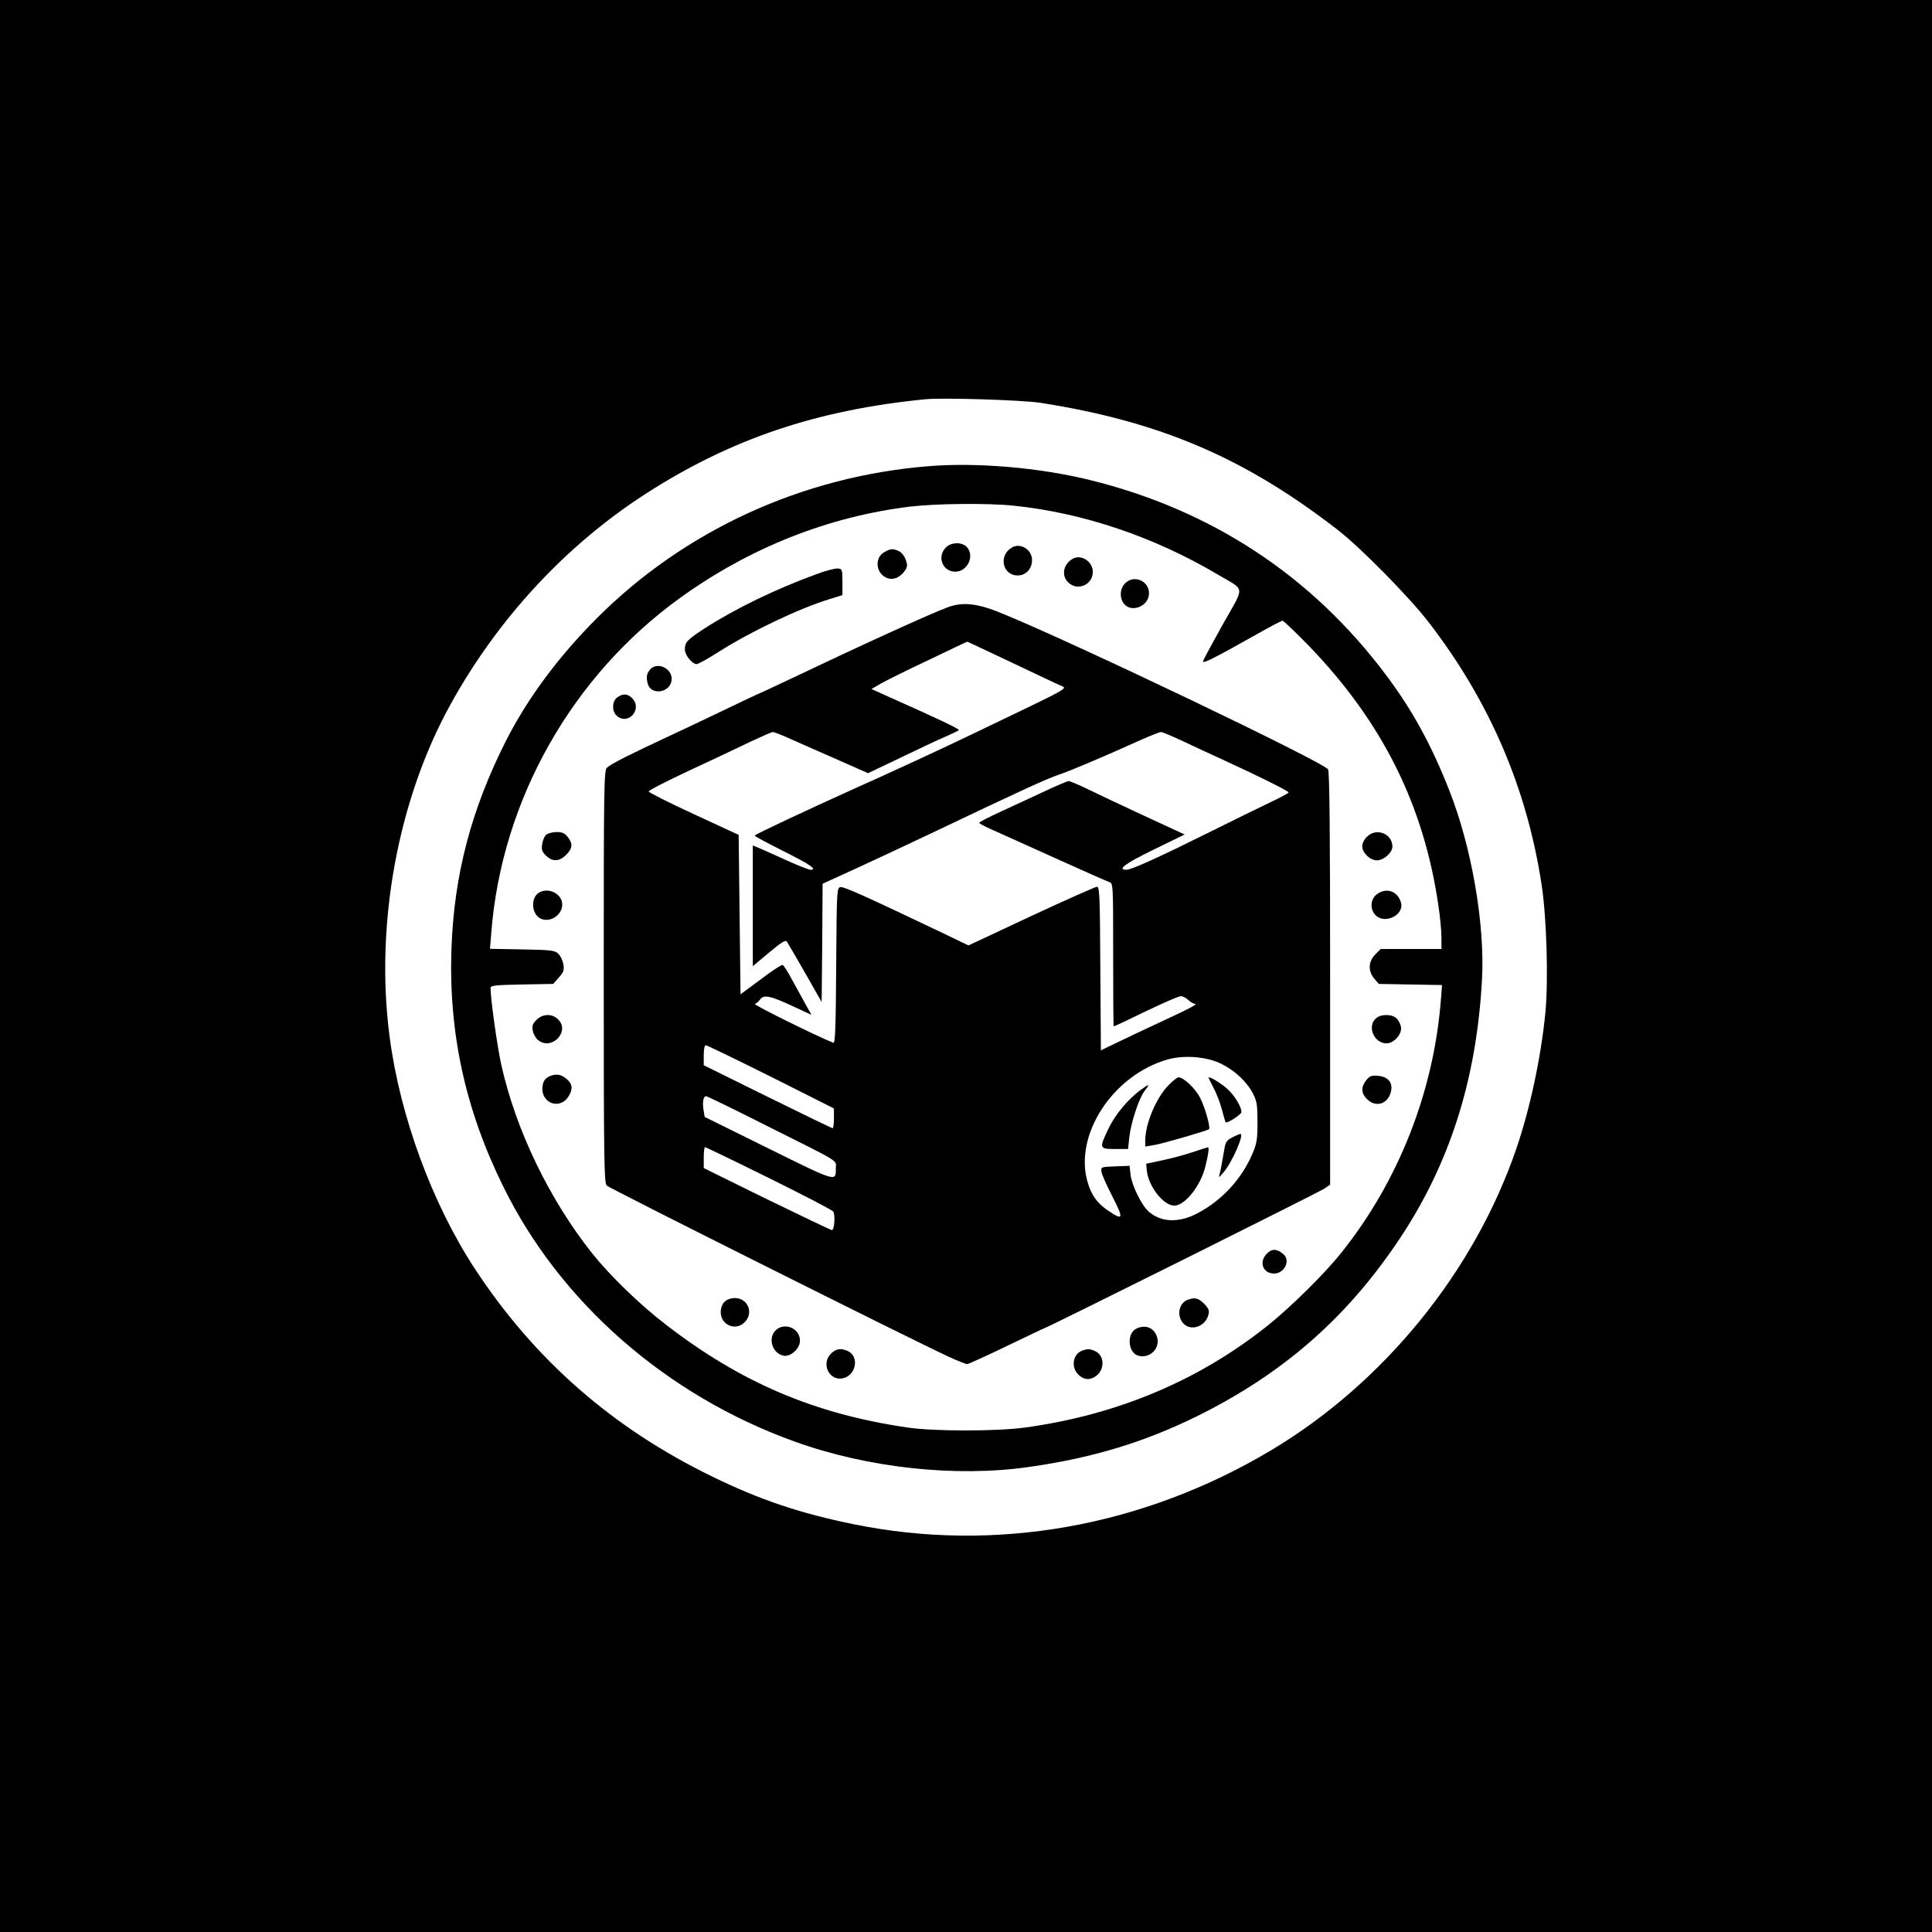 <?xml version="1.0" standalone="no"?>
<!DOCTYPE svg PUBLIC "-//W3C//DTD SVG 20010904//EN"
 "http://www.w3.org/TR/2001/REC-SVG-20010904/DTD/svg10.dtd">
<svg version="1.0" xmlns="http://www.w3.org/2000/svg"
 width="1024pt" height="1024pt" viewBox="0 0 1024 1024"
 preserveAspectRatio="xMidYMid meet">

<g transform="translate(0,1024) scale(0.1,-0.1)"
fill="#000000" stroke="none">
<path d="M0 5120 l0 -5120 5120 0 5120 0 0 5120 0 5120 -5120 0 -5120 0 0
-5120z m5515 2985 c633 -99 1084 -292 1577 -675 119 -92 379 -356 481 -489
322 -418 520 -878 598 -1391 27 -178 36 -504 20 -676 -23 -235 -80 -505 -153
-719 -223 -654 -703 -1245 -1303 -1603 -680 -405 -1461 -543 -2209 -391 -285
58 -497 129 -751 253 -527 256 -941 618 -1258 1101 -227 347 -397 809 -452
1230 -78 593 43 1255 322 1760 251 456 613 846 1037 1119 449 289 903 443
1481 500 92 9 514 -4 610 -19z"/>
<path d="M4920 7769 c-669 -54 -1294 -341 -1760 -809 -202 -203 -366 -424
-480 -650 -183 -363 -273 -707 -287 -1095 -16 -446 72 -853 273 -1261 301
-616 867 -1111 1547 -1355 389 -140 855 -190 1242 -134 338 48 609 131 890
269 448 222 781 510 1057 916 277 406 424 860 453 1400 16 292 -56 705 -174
1002 -95 242 -197 427 -336 612 -393 524 -923 873 -1569 1032 -269 66 -599 94
-856 73z m451 -209 c370 -38 749 -166 1090 -369 140 -83 138 -52 22 -257 -55
-99 -103 -187 -106 -197 -7 -19 47 8 289 144 67 38 126 69 132 69 5 0 69 -61
142 -136 387 -402 607 -842 684 -1375 9 -59 16 -134 16 -168 l0 -61 -161 0
-161 0 -29 -29 c-37 -38 -39 -88 -5 -128 l24 -28 168 -3 167 -3 -6 -78 c-38
-487 -224 -961 -528 -1341 -87 -110 -269 -289 -389 -385 -367 -293 -799 -474
-1285 -541 -150 -21 -486 -21 -626 0 -493 72 -882 238 -1281 546 -139 107
-293 257 -388 375 -229 288 -407 657 -484 1005 -21 97 -56 346 -56 402 0 15
18 17 166 20 l166 3 30 34 c25 28 29 39 24 69 -3 20 -15 45 -26 56 -19 19 -35
21 -192 24 l-171 3 7 87 c55 701 427 1360 1002 1774 368 265 784 430 1219 483
136 16 408 19 546 5z"/>
<path d="M5012 7337 c-47 -50 -15 -127 51 -127 65 0 104 83 62 130 -26 29 -85
27 -113 -3z"/>
<path d="M5365 7339 c-74 -41 -53 -149 29 -149 44 0 76 35 76 82 0 54 -59 92
-105 67z"/>
<path d="M4688 7314 c-51 -27 -48 -104 4 -133 33 -19 73 -7 101 30 17 23 18
32 8 61 -7 21 -22 40 -37 47 -32 14 -43 14 -76 -5z"/>
<path d="M5685 7278 c-50 -29 -61 -90 -22 -126 50 -47 131 -10 129 59 -1 54
-63 93 -107 67z"/>
<path d="M4325 7196 c-213 -78 -422 -179 -585 -283 -97 -63 -110 -76 -110
-115 0 -30 38 -78 63 -78 7 0 60 29 116 65 170 108 426 230 586 279 l70 22 0
69 c0 67 -1 70 -25 72 -14 1 -65 -12 -115 -31z"/>
<path d="M5962 7147 c-27 -29 -29 -77 -4 -108 41 -49 132 -11 132 56 0 68 -82
101 -128 52z"/>
<path d="M5025 7022 c-93 -34 -459 -201 -879 -401 -70 -33 -130 -61 -132 -61
-1 0 -78 -36 -171 -81 -92 -44 -230 -110 -306 -145 -191 -89 -299 -143 -319
-162 -17 -14 -18 -80 -18 -1108 0 -980 2 -1094 16 -1108 15 -15 1617 -817
1808 -905 49 -23 95 -41 102 -41 7 0 101 43 209 95 108 52 198 95 200 95 10 0
1463 724 1486 741 l29 20 0 1090 c0 776 -3 1096 -11 1111 -19 36 -1331 664
-1724 825 -131 55 -210 64 -290 35z m336 -293 c129 -61 244 -116 257 -121 40
-20 81 3 -448 -251 -185 -89 -451 -212 -635 -294 -246 -111 -535 -246 -535
-252 0 -3 68 -40 152 -82 141 -70 183 -99 144 -99 -9 0 -62 21 -118 46 -57 26
-122 55 -145 65 l-43 18 0 -320 0 -320 86 72 c67 56 88 69 95 58 5 -8 49 -83
97 -167 l87 -153 3 314 2 313 173 79 c94 43 276 128 402 188 491 234 612 289
680 312 64 22 218 87 438 186 48 21 93 39 101 39 7 0 60 -22 117 -49 57 -27
158 -74 224 -104 177 -81 335 -160 335 -167 0 -4 -42 -26 -92 -50 -51 -24
-196 -95 -322 -158 -278 -138 -419 -202 -446 -202 -51 0 -7 33 145 107 l164
80 -212 98 c-117 54 -252 118 -301 142 -49 24 -95 43 -102 43 -6 0 -63 -24
-125 -53 -63 -29 -167 -78 -231 -107 -65 -30 -118 -57 -118 -61 0 -3 26 -18
58 -32 31 -14 181 -81 333 -150 153 -69 286 -128 298 -132 21 -6 21 -9 21
-386 0 -208 1 -379 3 -379 2 0 28 12 58 26 173 85 284 134 298 134 10 0 27 -9
39 -20 12 -11 27 -20 34 -20 22 0 -22 -23 -177 -95 -82 -38 -188 -88 -235
-111 l-85 -41 -3 433 c-2 386 -4 434 -18 434 -8 0 -165 -70 -348 -155 l-333
-156 -139 67 c-399 190 -520 245 -538 242 -21 -3 -21 -7 -24 -417 -2 -323 -5
-412 -15 -408 -82 32 -427 202 -416 206 8 2 20 13 28 24 19 27 55 19 175 -37
l97 -45 -29 52 c-16 29 -48 87 -71 129 -23 43 -46 80 -52 83 -5 4 -57 -30
-116 -75 l-108 -80 -5 422 -5 423 -238 110 c-131 60 -238 115 -239 120 0 6 98
56 218 112 121 56 266 125 324 153 58 27 110 50 116 50 6 0 38 -12 70 -26 33
-15 144 -64 247 -109 l188 -83 172 82 c95 46 201 96 237 111 36 16 68 31 72
35 7 5 -107 59 -390 185 l-73 33 48 28 c26 15 140 72 253 125 113 54 205 98
206 98 0 1 106 -49 235 -110z m-1275 -2196 l334 -168 0 -52 c0 -29 -3 -53 -7
-53 -3 0 -158 75 -345 167 l-338 167 0 53 c0 31 4 53 11 53 5 0 161 -75 345
-167z m2388 68 c73 -36 137 -97 169 -161 19 -38 22 -61 22 -150 0 -93 -4 -112
-29 -170 -57 -131 -160 -242 -286 -309 -98 -53 -193 -51 -259 5 -39 32 -92
140 -99 199 l-5 46 -76 -3 c-75 -3 -76 -3 -73 -28 1 -14 28 -73 58 -132 61
-119 58 -129 -22 -75 -57 38 -89 81 -109 150 -75 251 134 570 425 652 88 24
206 15 284 -24z m-2412 -327 c407 -204 368 -179 368 -229 0 -69 5 -71 -357
108 l-338 167 -6 36 c-7 42 -1 74 13 74 6 0 150 -70 320 -156z m12 -277 c182
-90 336 -170 342 -178 12 -16 7 -99 -7 -99 -4 0 -159 74 -344 164 l-335 165 0
55 c0 31 3 56 7 56 3 0 155 -73 337 -163z"/>
<path d="M6193 4488 c-66 -68 -123 -205 -123 -294 l0 -31 52 9 c50 9 279 76
286 83 9 9 -21 115 -46 164 -25 51 -88 111 -116 111 -7 0 -30 -19 -53 -42z"/>
<path d="M6430 4478 c16 -29 37 -82 46 -118 10 -36 18 -66 20 -68 6 -9 84 41
84 54 0 24 -29 76 -64 112 -26 28 -93 72 -110 72 -2 0 9 -24 24 -52z"/>
<path d="M6044 4462 c-67 -50 -133 -129 -169 -204 -50 -105 -49 -108 34 -108
l70 0 6 58 c8 78 51 210 81 249 31 40 28 41 -22 5z"/>
<path d="M6530 4211 c-33 -18 -35 -23 -46 -92 -7 -41 -15 -85 -19 -99 -7 -24
-6 -24 19 5 46 53 113 206 90 205 -5 -1 -25 -9 -44 -19z"/>
<path d="M6320 4133 c-41 -14 -113 -33 -160 -43 l-85 -18 3 -33 c7 -85 88
-189 146 -189 56 0 139 104 164 205 17 67 22 105 14 104 -4 -1 -41 -12 -82
-26z"/>
<path d="M3447 6693 c-20 -23 -23 -41 -14 -76 18 -68 127 -47 127 25 0 57 -76
91 -113 51z"/>
<path d="M3272 6544 c-28 -19 -30 -74 -4 -97 61 -55 140 35 82 93 -24 24 -48
25 -78 4z"/>
<path d="M2897 5817 c-10 -6 -20 -29 -23 -49 -5 -30 -2 -41 19 -62 35 -35 71
-33 108 3 34 35 36 59 8 95 -16 20 -29 26 -58 26 -20 0 -45 -6 -54 -13z"/>
<path d="M7245 5805 c-14 -13 -25 -36 -25 -50 0 -35 42 -75 78 -75 36 0 82 41
82 73 0 69 -86 102 -135 52z"/>
<path d="M2857 5509 c-46 -27 -40 -115 9 -138 50 -23 114 19 114 75 0 56 -72
93 -123 63z"/>
<path d="M7296 5499 c-33 -26 -36 -79 -5 -110 49 -49 151 1 135 65 -16 63 -79
85 -130 45z"/>
<path d="M2843 4834 c-20 -20 -24 -31 -19 -57 3 -18 16 -40 27 -49 72 -60 174
46 106 110 -32 31 -81 29 -114 -4z"/>
<path d="M7290 4840 c-44 -44 -6 -130 59 -130 40 0 85 52 76 89 -11 42 -34 61
-77 61 -25 0 -45 -7 -58 -20z"/>
<path d="M2914 4536 c-22 -10 -33 -23 -37 -45 -20 -98 95 -142 141 -54 18 33
15 57 -10 80 -32 29 -58 34 -94 19z"/>
<path d="M7241 4514 c-28 -35 -27 -69 4 -99 44 -45 106 -29 125 31 17 51 -10
88 -67 92 -34 3 -44 -1 -62 -24z"/>
<path d="M6715 3596 c-44 -44 -22 -106 38 -106 55 0 88 69 50 102 -34 30 -61
31 -88 4z"/>
<path d="M3840 3340 c-12 -12 -20 -33 -20 -55 0 -69 81 -102 128 -52 48 50 15
127 -53 127 -22 0 -43 -8 -55 -20z"/>
<path d="M6293 3350 c-44 -18 -57 -81 -24 -121 39 -48 120 -22 136 43 6 22 1
33 -23 58 -31 31 -51 35 -89 20z"/>
<path d="M4112 3190 c-43 -41 -20 -121 39 -135 38 -9 89 36 89 79 0 65 -80
100 -128 56z"/>
<path d="M6023 3198 c-53 -26 -45 -130 12 -144 64 -16 120 46 95 107 -18 44
-62 59 -107 37z"/>
<path d="M4404 3065 c-55 -55 -6 -150 68 -129 67 19 82 115 22 143 -38 17 -63
13 -90 -14z"/>
<path d="M5733 3080 c-47 -19 -57 -87 -18 -125 28 -29 61 -32 93 -9 49 34 47
110 -4 133 -29 13 -41 13 -71 1z"/>
</g>
</svg>
